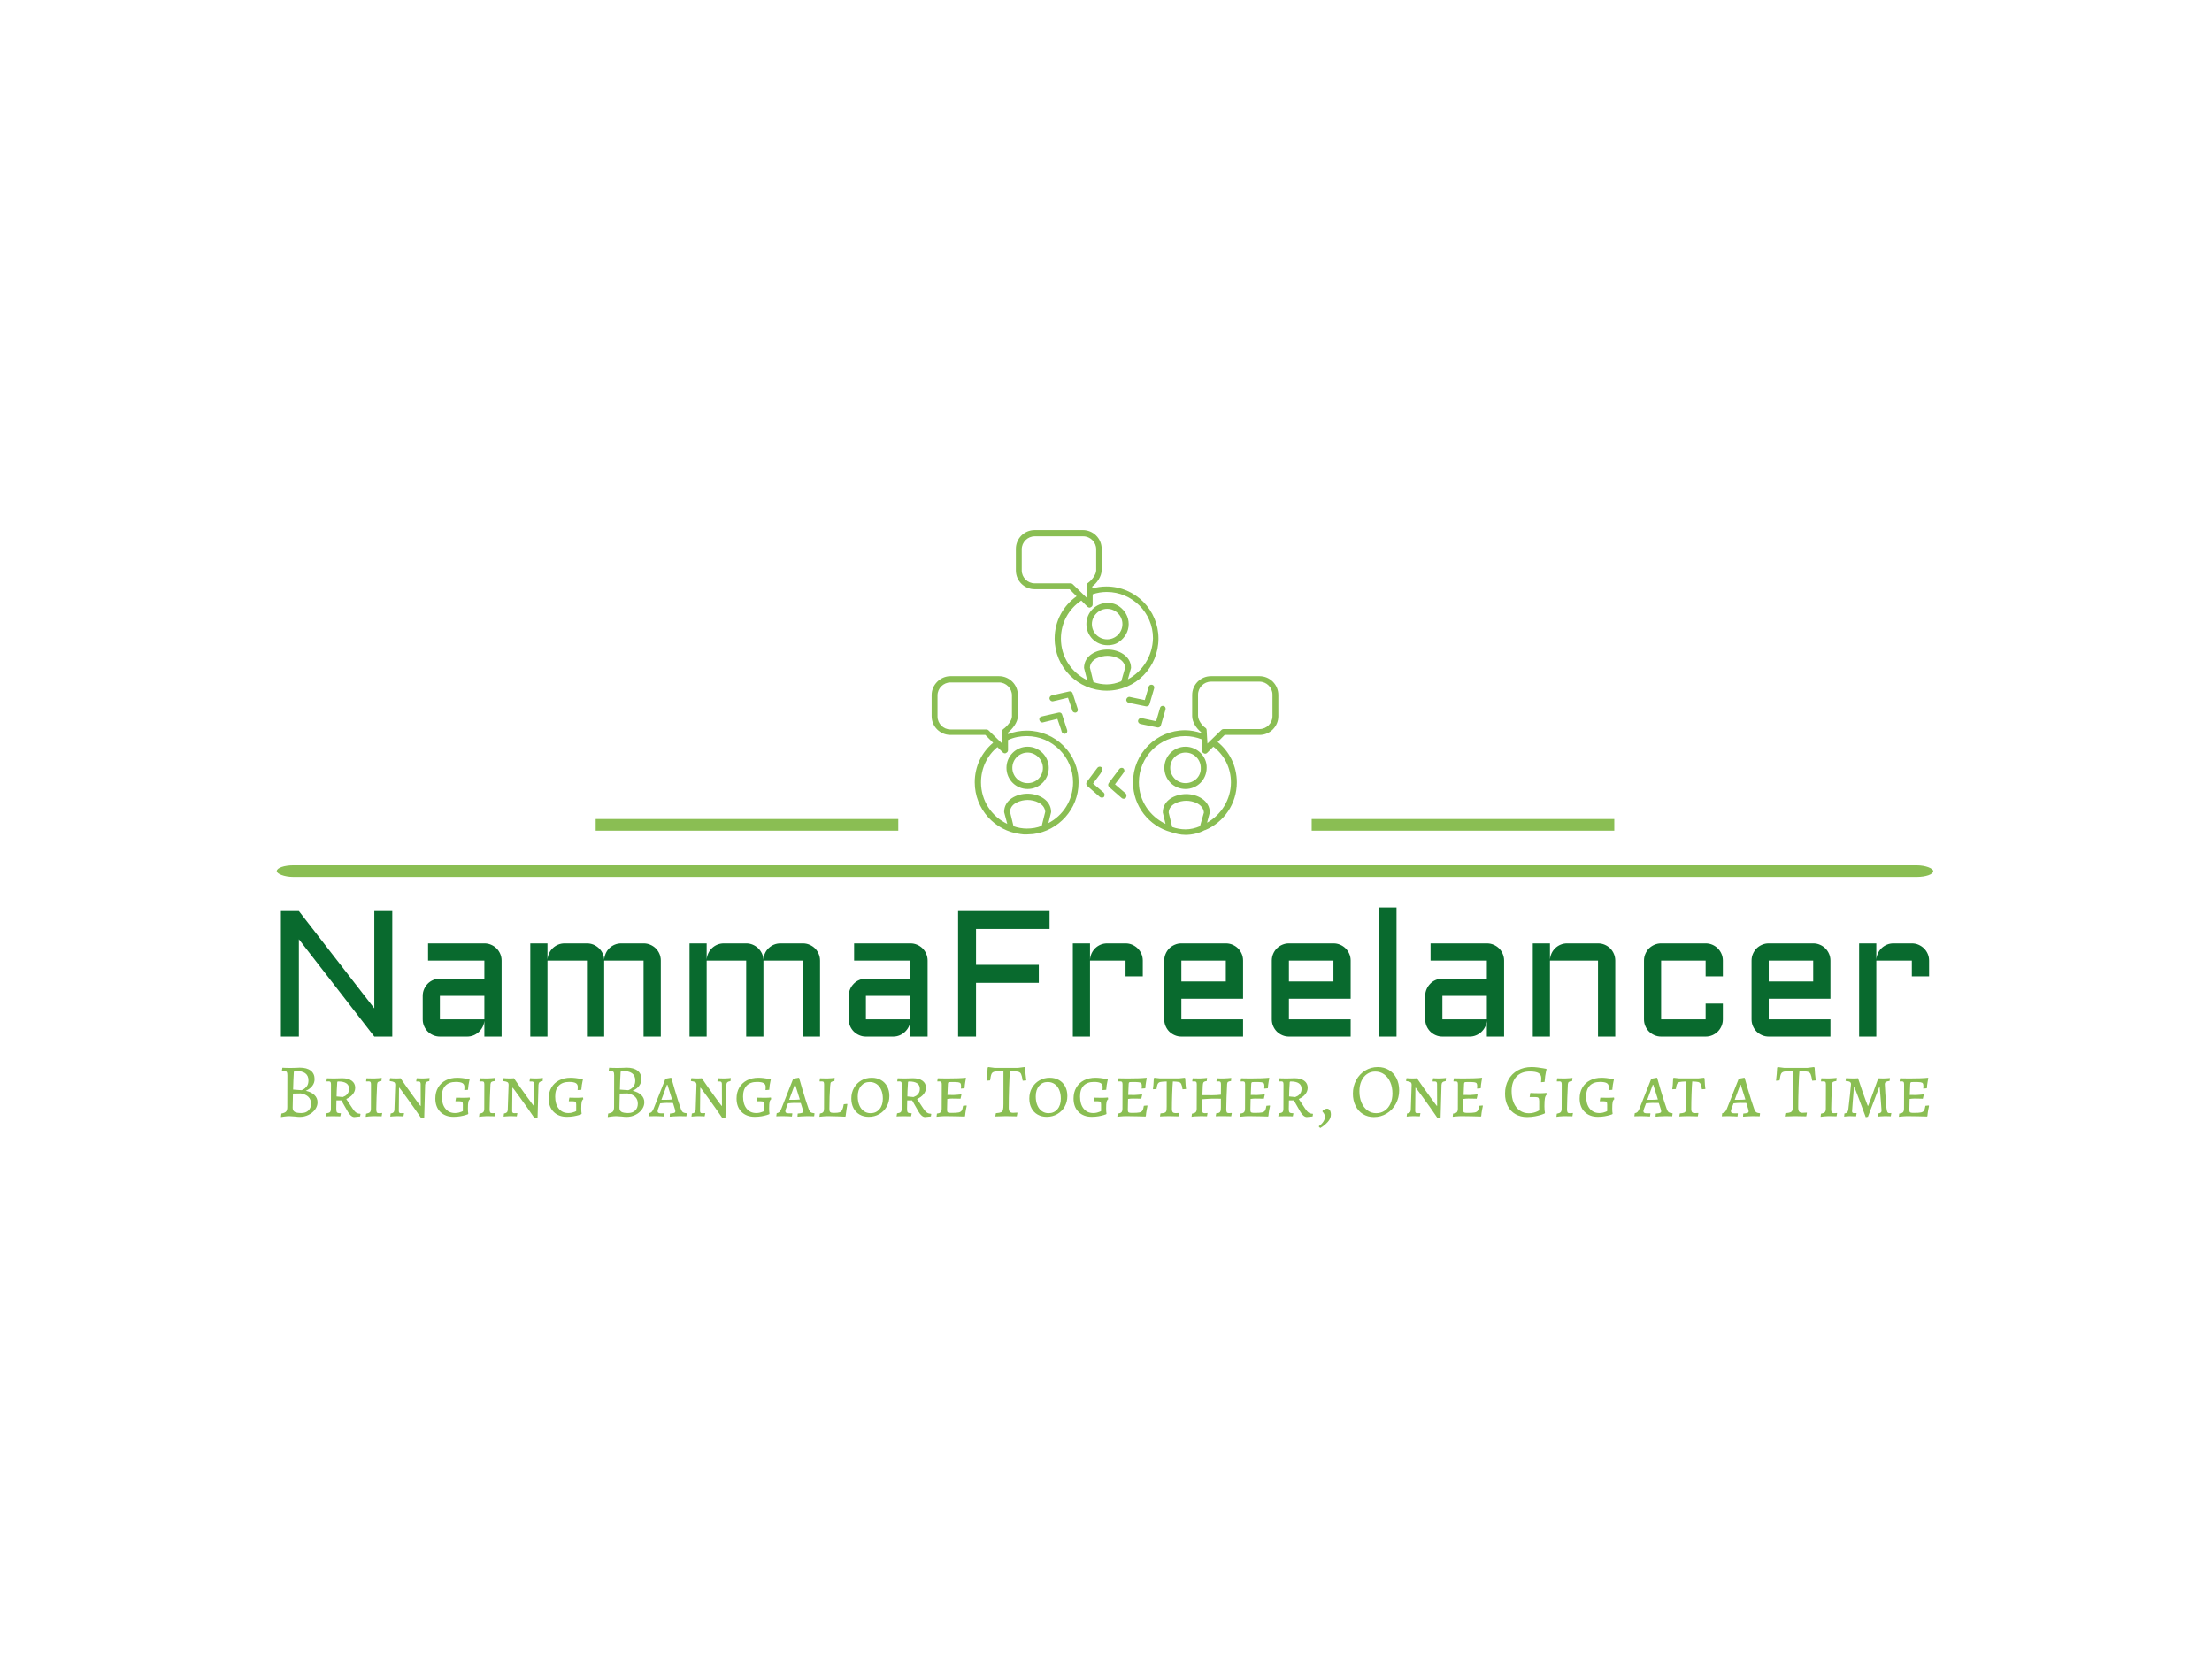 <svg xmlns="http://www.w3.org/2000/svg" version="1.1" xmlns:xlink="http://www.w3.org/1999/xlink" xmlns:svgjs="http://svgjs.dev/svgjs" width="2000" height="1500" viewBox="0 0 2000 1500"><rect width="2000" height="1500" fill="#ffffff"></rect><g transform="matrix(0.75,0,0,0.75,249.091,478.818)"><svg viewBox="0 0 396 143" data-background-color="#ffffff" preserveAspectRatio="xMidYMid meet" height="722" width="2000" xmlns="http://www.w3.org/2000/svg" xmlns:xlink="http://www.w3.org/1999/xlink"><g id="tight-bounds" transform="matrix(1,0,0,1,0.24,0.114)"><svg viewBox="0 0 395.52 142.772" height="142.772" width="395.52"><g><svg viewBox="0 0 397.498 143.485" height="142.772" width="395.52"><g><rect width="397.498" height="2.794" x="0" y="80.454" fill="#8abe53" opacity="1" stroke-width="0" stroke="transparent" fill-opacity="1" class="rect-yte-0" data-fill-palette-color="secondary" rx="1%" id="yte-0" data-palette-color="#8abe53"></rect></g><g transform="matrix(1,0,0,1,0.989,90.563)"><svg viewBox="0 0 395.52 52.923" height="52.923" width="395.52"><g id="textblocktransform"><svg viewBox="0 0 395.52 52.923" height="52.923" width="395.52" id="textblock"><g><svg viewBox="0 0 395.52 30.984" height="30.984" width="395.52"><g transform="matrix(1,0,0,1,0,0)"><svg width="395.52" viewBox="4.49 -36.01 459.66 36.01" height="30.984" data-palette-color="#096a2e"><path d="M9.5-27.15L9.5 0 4.49 0 4.49-35.01 9.5-35.01 30.54-7.86 30.54-35.01 35.55-35.01 35.55 0 30.54 0 9.5-27.15ZM44.04-4.81L44.04-11.35Q44.04-12.35 44.42-13.22 44.8-14.09 45.44-14.75 46.09-15.41 46.97-15.78 47.85-16.16 48.83-16.16L48.83-16.16 61.23-16.16 61.23-21.19 45.53-21.19 45.53-26 61.23-26Q62.23-26 63.11-25.62 63.99-25.24 64.63-24.6 65.28-23.95 65.66-23.07 66.04-22.19 66.04-21.19L66.04-21.19 66.04 0 61.23 0 61.23-4.39Q61.15-3.49 60.74-2.69 60.32-1.88 59.68-1.28 59.03-0.68 58.2-0.34 57.37 0 56.44 0L56.44 0 48.83 0Q47.85 0 46.97-0.38 46.09-0.76 45.44-1.4 44.8-2.05 44.42-2.93 44.04-3.81 44.04-4.81L44.04-4.81ZM48.83-11.35L48.83-4.81 61.23-4.81 61.23-11.35 48.83-11.35ZM105.63-21.19L94.65-21.19 94.65 0 89.84 0 89.84-21.19 78.83-21.19 78.83 0 74.04 0 74.04-26 78.83-26 78.83-21.41Q78.88-22.36 79.27-23.21 79.66-24.05 80.31-24.67 80.95-25.29 81.81-25.65 82.66-26 83.64-26L83.64-26 89.84-26Q90.79-26 91.65-25.65 92.5-25.29 93.16-24.67 93.82-24.05 94.22-23.21 94.62-22.36 94.65-21.41L94.65-21.41Q94.7-22.36 95.08-23.21 95.45-24.05 96.1-24.67 96.75-25.29 97.6-25.65 98.46-26 99.43-26L99.43-26 105.63-26Q106.64-26 107.51-25.62 108.39-25.24 109.04-24.6 109.69-23.95 110.07-23.07 110.44-22.19 110.44-21.19L110.44-21.19 110.44 0 105.63 0 105.63-21.19ZM150.04-21.19L139.06-21.19 139.06 0 134.25 0 134.25-21.19 123.23-21.19 123.23 0 118.45 0 118.45-26 123.23-26 123.23-21.41Q123.28-22.36 123.67-23.21 124.06-24.05 124.71-24.67 125.36-25.29 126.21-25.65 127.07-26 128.04-26L128.04-26 134.25-26Q135.2-26 136.05-25.65 136.91-25.29 137.57-24.67 138.22-24.05 138.63-23.21 139.03-22.36 139.06-21.41L139.06-21.41Q139.1-22.36 139.48-23.21 139.86-24.05 140.51-24.67 141.15-25.29 142.01-25.65 142.86-26 143.84-26L143.84-26 150.04-26Q151.04-26 151.92-25.62 152.8-25.24 153.45-24.6 154.09-23.95 154.47-23.07 154.85-22.19 154.85-21.19L154.85-21.19 154.85 0 150.04 0 150.04-21.19ZM162.86-4.81L162.86-11.35Q162.86-12.35 163.23-13.22 163.61-14.09 164.26-14.75 164.91-15.41 165.79-15.78 166.66-16.16 167.64-16.16L167.64-16.16 180.04-16.16 180.04-21.19 164.35-21.19 164.35-26 180.04-26Q181.04-26 181.92-25.62 182.8-25.24 183.45-24.6 184.1-23.95 184.47-23.07 184.85-22.19 184.85-21.19L184.85-21.19 184.85 0 180.04 0 180.04-4.39Q179.97-3.49 179.56-2.69 179.14-1.88 178.49-1.28 177.85-0.68 177.02-0.34 176.19 0 175.26 0L175.26 0 167.64 0Q166.66 0 165.79-0.38 164.91-0.76 164.26-1.4 163.61-2.05 163.23-2.93 162.86-3.81 162.86-4.81L162.86-4.81ZM167.64-11.35L167.64-4.81 180.04-4.81 180.04-11.35 167.64-11.35ZM193.35 0L193.35-35.01 218.86-35.01 218.86-30 198.35-30 198.35-20 215.86-20 215.86-14.99 198.35-14.99 198.35 0 193.35 0ZM240.05-21.19L230.14-21.19 230.14 0 225.35 0 225.35-26 230.14-26 230.14-21.41Q230.19-22.36 230.58-23.21 230.97-24.05 231.61-24.67 232.26-25.29 233.11-25.65 233.97-26 234.95-26L234.95-26 240.05-26Q241.05-26 241.92-25.62 242.78-25.24 243.44-24.6 244.1-23.95 244.48-23.07 244.86-22.19 244.86-21.19L244.86-21.19 244.86-16.8 240.05-16.8 240.05-21.19ZM272.83-21.19L272.83-10.55 255.62-10.55 255.62-4.81 272.83-4.81 272.83 0 255.62 0Q254.65 0 253.77-0.38 252.89-0.76 252.24-1.4 251.59-2.05 251.22-2.93 250.84-3.81 250.84-4.81L250.84-4.81 250.84-21.19Q250.84-22.19 251.22-23.07 251.59-23.95 252.24-24.6 252.89-25.24 253.77-25.62 254.65-26 255.62-26L255.62-26 268.02-26Q269.03-26 269.9-25.62 270.78-25.24 271.43-24.6 272.08-23.95 272.46-23.07 272.83-22.19 272.83-21.19L272.83-21.19ZM268.02-21.19L255.62-21.19 255.62-15.36 268.02-15.36 268.02-21.19ZM302.84-21.19L302.84-10.55 285.62-10.55 285.62-4.81 302.84-4.81 302.84 0 285.62 0Q284.65 0 283.77-0.38 282.89-0.76 282.24-1.4 281.6-2.05 281.22-2.93 280.84-3.81 280.84-4.81L280.84-4.81 280.84-21.19Q280.84-22.19 281.22-23.07 281.6-23.95 282.24-24.6 282.89-25.24 283.77-25.62 284.65-26 285.62-26L285.62-26 298.03-26Q299.03-26 299.91-25.62 300.79-25.24 301.43-24.6 302.08-23.95 302.46-23.07 302.84-22.19 302.84-21.19L302.84-21.19ZM298.03-21.19L285.62-21.19 285.62-15.36 298.03-15.36 298.03-21.19ZM310.84-36.01L315.63-36.01 315.63 0 310.84 0 310.84-36.01ZM323.63-4.81L323.63-11.35Q323.63-12.35 324.01-13.22 324.39-14.09 325.04-14.75 325.68-15.41 326.56-15.78 327.44-16.16 328.42-16.16L328.42-16.16 340.82-16.16 340.82-21.19 325.12-21.19 325.12-26 340.82-26Q341.82-26 342.7-25.62 343.58-25.24 344.23-24.6 344.87-23.95 345.25-23.07 345.63-22.19 345.63-21.19L345.63-21.19 345.63 0 340.82 0 340.82-4.39Q340.75-3.49 340.33-2.69 339.92-1.88 339.27-1.28 338.62-0.68 337.79-0.34 336.96 0 336.03 0L336.03 0 328.42 0Q327.44 0 326.56-0.38 325.68-0.76 325.04-1.4 324.39-2.05 324.01-2.93 323.63-3.81 323.63-4.81L323.63-4.81ZM328.42-11.35L328.42-4.81 340.82-4.81 340.82-11.35 328.42-11.35ZM376.63-21.19L376.63 0 371.82 0 371.82-21.19 358.42-21.19 358.42 0 353.63 0 353.63-26 358.42-26 358.42-21.41Q358.47-22.36 358.86-23.21 359.25-24.05 359.9-24.67 360.54-25.29 361.4-25.65 362.25-26 363.23-26L363.23-26 371.82-26Q372.82-26 373.7-25.62 374.58-25.24 375.23-24.6 375.88-23.95 376.25-23.07 376.63-22.19 376.63-21.19L376.63-21.19ZM401.83-21.19L389.42-21.19 389.42-4.81 401.83-4.81 401.83-9.2 406.64-9.2 406.64-4.81Q406.64-3.81 406.26-2.93 405.88-2.05 405.23-1.4 404.58-0.76 403.71-0.38 402.83 0 401.83 0L401.83 0 389.42 0Q388.45 0 387.57-0.38 386.69-0.76 386.04-1.4 385.39-2.05 385.02-2.93 384.64-3.81 384.64-4.81L384.64-4.81 384.64-21.19Q384.64-22.19 385.02-23.07 385.39-23.95 386.04-24.6 386.69-25.24 387.57-25.62 388.45-26 389.42-26L389.42-26 401.83-26Q402.83-26 403.71-25.62 404.58-25.24 405.23-24.6 405.88-23.95 406.26-23.07 406.64-22.19 406.64-21.19L406.64-21.19 406.64-16.8 401.83-16.8 401.83-21.19ZM436.64-21.19L436.64-10.55 419.43-10.55 419.43-4.81 436.64-4.81 436.64 0 419.43 0Q418.45 0 417.57-0.38 416.69-0.76 416.04-1.4 415.4-2.05 415.02-2.93 414.64-3.81 414.64-4.81L414.64-4.81 414.64-21.19Q414.64-22.19 415.02-23.07 415.4-23.95 416.04-24.6 416.69-25.24 417.57-25.62 418.45-26 419.43-26L419.43-26 431.83-26Q432.83-26 433.71-25.62 434.59-25.24 435.23-24.6 435.88-23.95 436.26-23.07 436.64-22.19 436.64-21.19L436.64-21.19ZM431.83-21.19L419.43-21.19 419.43-15.36 431.83-15.36 431.83-21.19ZM459.34-21.19L449.43-21.19 449.43 0 444.64 0 444.64-26 449.43-26 449.43-21.41Q449.48-22.36 449.87-23.21 450.26-24.05 450.9-24.67 451.55-25.29 452.41-25.65 453.26-26 454.24-26L454.24-26 459.34-26Q460.34-26 461.21-25.62 462.07-25.24 462.73-24.6 463.39-23.95 463.77-23.07 464.15-22.19 464.15-21.19L464.15-21.19 464.15-16.8 459.34-16.8 459.34-21.19Z" opacity="1" transform="matrix(1,0,0,1,0,0)" fill="#096a2e" class="wordmark-text-0" data-fill-palette-color="primary" id="text-0"></path></svg></g></svg></g><g transform="matrix(1,0,0,1,0,38.298)"><svg viewBox="0 0 395.52 14.625" height="14.625" width="395.52"><g transform="matrix(1,0,0,1,0,0)"><svg width="395.52" viewBox="2.9 -32.45 1089.79 40.3" height="14.625" data-palette-color="#8abe53"><path d="M8.6 0Q7.05 0 5.25 0.25 3.45 0.5 2.9 0.6L2.9 0.6 3.2-1.7Q5.5-2.15 6.3-3.03 7.1-3.9 7.1-6L7.1-6 7.15-27Q7.15-28.6 6.78-29.15 6.4-29.7 5.3-29.7L5.3-29.7Q4.8-29.7 4.3-29.65 3.8-29.6 3.6-29.6L3.6-29.6 3.5-29.8 3.85-32Q4.45-31.95 6.1-31.9 7.75-31.85 9.4-31.85L9.4-31.85Q11.1-31.85 12.88-31.93 14.65-32 15.3-32.05L15.3-32.05Q20.05-32.05 22.6-30.08 25.15-28.1 25.15-24.45L25.15-24.45Q25.15-21.95 23.63-19.95 22.1-17.95 19.35-16.75L19.35-16.75Q23-15.95 25.05-13.95 27.1-11.95 27.1-9.15L27.1-9.15Q27.1-6.6 25.48-4.38 23.85-2.15 21.15-0.83 18.45 0.5 15.35 0.5L15.35 0.5Q14 0.5 12.25 0.25L12.25 0.25Q9.4 0 8.6 0L8.6 0ZM10.95-17.55Q11.7-17.5 13.48-17.35 15.25-17.2 16.4-17.15L16.4-17.15Q16.4-17 17.7-17.68 19-18.35 20.05-19.78 21.1-21.2 21.1-23.6L21.1-23.6Q21.1-26.8 18.95-28.35 16.8-29.9 12.3-29.9L12.3-29.9Q11.8-29.9 11.63-29.68 11.45-29.45 11.4-28.75L11.4-28.75Q11.1-23.95 10.95-17.55L10.95-17.55ZM10.85-14.9L10.65-5.55Q10.65-3.65 11.95-2.85 13.25-2.05 16.35-2.05L16.35-2.05Q19.35-2.05 21.08-3.73 22.8-5.4 22.8-8.25L22.8-8.25Q22.8-10.95 21.1-12.68 19.4-14.4 16.05-15L16.05-15 10.85-14.9ZM51.4 0.6Q50.3 0.6 49.15-0.38 48-1.35 47.05-3.05L47.05-3.05 42.85-10.4 39.6-10.4 39.5-5.05Q39.5-3.6 39.7-2.98 39.9-2.35 40.47-2.15 41.05-1.95 42.45-1.9L42.45-1.9 42.55-1.75 42.15 0.15Q41.55 0.1 39.97 0.08 38.4 0.05 36.8 0.05L36.8 0.05Q35.25 0.05 34.1 0.1 32.95 0.15 32.55 0.2L32.55 0.2 32.9-1.85Q34.75-2.1 35.35-2.7 35.95-3.3 35.95-4.95L35.95-4.95 36-20.9Q36-22.1 35.7-22.53 35.4-22.95 34.55-22.95L34.55-22.95 33.15-22.9 33-23.1 33.3-25Q33.8-25 35.2-24.95 36.6-24.9 38-24.9L38-24.9Q39.45-24.9 41.1-24.98 42.75-25.05 43.35-25.05L43.35-25.05Q47.4-25.05 49.7-23.38 52-21.7 52-18.75L52-18.75Q52-16.45 50.45-14.5 48.9-12.55 46.1-11.3L46.1-11.3 50.35-4.9Q51.55-3.1 52.65-2.35 53.75-1.6 55.3-1.6L55.3-1.6 55.5-1.35 55.25 0.2 51.4 0.6ZM43.75-12.6Q44.7-13 45.42-13.38 46.15-13.75 47.05-14.95 47.95-16.15 47.95-18.05L47.95-18.05Q47.95-22.9 40.8-22.9L40.8-22.9Q40.4-22.9 40.25-22.73 40.1-22.55 40.1-22L40.1-22Q39.7-15.9 39.7-13L39.7-13 43.75-12.6ZM58.95 0.45L59.2-1.6Q61.09-1.95 61.75-2.63 62.4-3.3 62.4-4.95L62.4-4.95 62.45-20.85Q62.45-22.1 62.15-22.53 61.84-22.95 60.95-22.95L60.95-22.95 59.3-22.9 59.2-23.1 59.45-25Q59.75-25 61.07-24.95 62.4-24.9 64.55-24.9L64.55-24.9Q65.7-24.9 67.37-25.05 69.05-25.2 69.55-25.25L69.55-25.25 69.34-23.2Q67.7-23 67.15-22.58 66.59-22.15 66.5-21L66.5-21Q66.3-17 66.12-12.15 65.95-7.3 65.95-4.65L65.95-4.65Q65.95-3.05 66.3-2.5 66.65-1.95 67.7-1.95L67.7-1.95Q68.4-1.95 68.97-2 69.55-2.05 69.75-2.1L69.75-2.1 69.84-1.9 69.5 0.1Q68.9 0.1 67.25 0.05 65.59 0 63.95 0L63.95 0Q62.59 0 61.02 0.18 59.45 0.35 58.95 0.45L58.95 0.45ZM95.34-6.8L95.29-21.25Q95.29-22.9 93.94-22.9L93.94-22.9 92.44-22.9 92.34-23.1 92.69-25.05Q93.14-25 94.39-24.95 95.64-24.9 96.94-24.9L96.94-24.9Q98.04-24.9 99.42-25.03 100.79-25.15 101.19-25.2L101.19-25.2 100.99-23.15Q99.54-22.95 98.92-22.38 98.29-21.8 98.24-20.65L98.24-20.65 97.64 0.85 95.69 1.4Q90.94-5.55 86.09-12.2 81.24-18.85 81.24-18.75L81.24-18.75 80.99-18.75 80.84-3.6Q80.84-2.65 81.14-2.3 81.44-1.95 82.14-1.95L82.14-1.95 84.14-2 84.29-1.85 83.89 0.15Q83.44 0.1 82.12 0.05 80.79 0 79.34 0L79.34 0Q78.19 0 76.89 0.13 75.59 0.25 75.19 0.3L75.19 0.3 75.44-1.75Q76.69-1.9 77.29-2.48 77.89-3.05 77.94-4.2L77.94-4.2 78.49-20.7Q78.49-21.95 77.77-22.43 77.04-22.9 74.99-23.15L74.99-23.15 74.79-23.4 75.14-25.1Q75.54-25.05 76.67-24.98 77.79-24.9 78.94-24.9L78.94-24.9Q80.04-24.9 80.89-24.95 81.74-25 81.99-25.05L81.99-25.05Q86.04-19.1 90.57-12.9 95.09-6.7 95.09-6.8L95.09-6.8 95.34-6.8ZM117.04 0.45Q111.54 0.45 108.27-2.83 104.99-6.1 104.99-11.65L104.99-11.65Q104.99-15.75 106.79-18.85 108.59-21.95 111.87-23.65 115.14-25.35 119.44-25.35L119.44-25.35Q120.99-25.35 122.77-25.15 124.54-24.95 125.82-24.7 127.09-24.45 127.44-24.4L127.44-24.4 127.64-24.1Q127.59-23.85 127.37-22.93 127.14-22 126.92-20.53 126.69-19.05 126.59-17.4L126.59-17.4 124.14-17.2Q124.14-17.4 124.19-17.98 124.24-18.55 124.24-19.3L124.24-19.3Q124.24-21.05 122.89-21.83 121.54-22.6 118.49-22.6L118.49-22.6Q114.04-22.6 111.67-20.13 109.29-17.65 109.29-12.95L109.29-12.95Q109.29-7.9 111.64-4.98 113.99-2.05 117.99-2.05L117.99-2.05Q119.39-2.05 120.54-2.35 121.69-2.65 122.37-2.95 123.04-3.25 123.19-3.35L123.19-3.35 123.19-7.75Q123.19-9 122.77-9.4 122.34-9.8 121.04-9.8L121.04-9.8 118.39-9.8 118.29-10 118.69-12.2Q118.89-12.2 120.57-12.15 122.24-12.1 123.99-12.1L123.99-12.1Q125.14-12.1 126.27-12.18 127.39-12.25 127.69-12.3L127.69-12.3 127.89-11.2Q127.09-10.6 126.82-9.35 126.54-8.1 126.54-5.05L126.54-5.05Q126.54-2.8 126.79-1.65L126.79-1.65 126.54-1.25Q126.19-1.1 124.92-0.7 123.64-0.3 121.54 0.08 119.44 0.45 117.04 0.45L117.04 0.45ZM133.89 0.45L134.14-1.6Q136.04-1.95 136.69-2.63 137.34-3.3 137.34-4.95L137.34-4.95 137.39-20.85Q137.39-22.1 137.09-22.53 136.79-22.95 135.89-22.95L135.89-22.95 134.24-22.9 134.14-23.1 134.39-25Q134.69-25 136.01-24.95 137.34-24.9 139.49-24.9L139.49-24.9Q140.64-24.9 142.31-25.05 143.99-25.2 144.49-25.25L144.49-25.25 144.29-23.2Q142.64-23 142.09-22.58 141.54-22.15 141.44-21L141.44-21Q141.24-17 141.06-12.15 140.89-7.3 140.89-4.65L140.89-4.65Q140.89-3.05 141.24-2.5 141.59-1.95 142.64-1.95L142.64-1.95Q143.34-1.95 143.91-2 144.49-2.05 144.69-2.1L144.69-2.1 144.79-1.9 144.44 0.1Q143.84 0.1 142.19 0.05 140.54 0 138.89 0L138.89 0Q137.54 0 135.96 0.18 134.39 0.35 133.89 0.45L133.89 0.45ZM170.28-6.8L170.24-21.25Q170.24-22.9 168.88-22.9L168.88-22.9 167.38-22.9 167.28-23.1 167.63-25.05Q168.09-25 169.34-24.95 170.59-24.9 171.88-24.9L171.88-24.9Q172.99-24.9 174.36-25.03 175.74-25.15 176.13-25.2L176.13-25.2 175.94-23.15Q174.49-22.95 173.86-22.38 173.24-21.8 173.19-20.65L173.19-20.65 172.59 0.85 170.63 1.4Q165.88-5.55 161.03-12.2 156.19-18.85 156.19-18.75L156.19-18.75 155.94-18.75 155.78-3.6Q155.78-2.65 156.09-2.3 156.38-1.95 157.09-1.95L157.09-1.95 159.09-2 159.24-1.85 158.84 0.15Q158.38 0.1 157.06 0.05 155.74 0 154.28 0L154.28 0Q153.13 0 151.84 0.13 150.53 0.25 150.13 0.3L150.13 0.3 150.38-1.75Q151.63-1.9 152.24-2.48 152.84-3.05 152.88-4.2L152.88-4.2 153.44-20.7Q153.44-21.95 152.71-22.43 151.99-22.9 149.94-23.15L149.94-23.15 149.74-23.4 150.09-25.1Q150.49-25.05 151.61-24.98 152.74-24.9 153.88-24.9L153.88-24.9Q154.99-24.9 155.84-24.95 156.69-25 156.94-25.05L156.94-25.05Q160.99-19.1 165.51-12.9 170.03-6.7 170.03-6.8L170.03-6.8 170.28-6.8ZM191.98 0.45Q186.48 0.45 183.21-2.83 179.93-6.1 179.93-11.65L179.93-11.65Q179.93-15.75 181.73-18.85 183.53-21.95 186.81-23.65 190.08-25.35 194.38-25.35L194.38-25.35Q195.93-25.35 197.71-25.15 199.48-24.95 200.76-24.7 202.03-24.45 202.38-24.4L202.38-24.4 202.58-24.1Q202.53-23.85 202.31-22.93 202.08-22 201.86-20.53 201.63-19.05 201.53-17.4L201.53-17.4 199.08-17.2Q199.08-17.4 199.13-17.98 199.18-18.55 199.18-19.3L199.18-19.3Q199.18-21.05 197.83-21.83 196.48-22.6 193.43-22.6L193.43-22.6Q188.98-22.6 186.61-20.13 184.23-17.65 184.23-12.95L184.23-12.95Q184.23-7.9 186.58-4.98 188.93-2.05 192.93-2.05L192.93-2.05Q194.33-2.05 195.48-2.35 196.63-2.65 197.31-2.95 197.98-3.25 198.13-3.35L198.13-3.35 198.13-7.75Q198.13-9 197.71-9.4 197.28-9.8 195.98-9.8L195.98-9.8 193.33-9.8 193.23-10 193.63-12.2Q193.83-12.2 195.51-12.15 197.18-12.1 198.93-12.1L198.93-12.1Q200.08-12.1 201.21-12.18 202.33-12.25 202.63-12.3L202.63-12.3 202.83-11.2Q202.03-10.6 201.76-9.35 201.48-8.1 201.48-5.05L201.48-5.05Q201.48-2.8 201.73-1.65L201.73-1.65 201.48-1.25Q201.13-1.1 199.86-0.7 198.58-0.3 196.48 0.08 194.38 0.45 191.98 0.45L191.98 0.45ZM224.68 0Q223.13 0 221.33 0.25 219.53 0.5 218.98 0.6L218.98 0.6 219.28-1.7Q221.58-2.15 222.38-3.03 223.18-3.9 223.18-6L223.18-6 223.23-27Q223.23-28.6 222.85-29.15 222.48-29.7 221.38-29.7L221.38-29.7Q220.88-29.7 220.38-29.65 219.88-29.6 219.68-29.6L219.68-29.6 219.58-29.8 219.93-32Q220.53-31.95 222.18-31.9 223.83-31.85 225.48-31.85L225.48-31.85Q227.18-31.85 228.95-31.93 230.73-32 231.38-32.05L231.38-32.05Q236.13-32.05 238.68-30.08 241.23-28.1 241.23-24.45L241.23-24.45Q241.23-21.95 239.7-19.95 238.18-17.95 235.43-16.75L235.43-16.75Q239.08-15.95 241.13-13.95 243.18-11.95 243.18-9.15L243.18-9.15Q243.18-6.6 241.55-4.38 239.93-2.15 237.23-0.83 234.53 0.5 231.43 0.5L231.43 0.5Q230.08 0.5 228.33 0.25L228.33 0.25Q225.48 0 224.68 0L224.68 0ZM227.03-17.55Q227.78-17.5 229.55-17.35 231.33-17.2 232.48-17.15L232.48-17.15Q232.48-17 233.78-17.68 235.08-18.35 236.13-19.78 237.18-21.2 237.18-23.6L237.18-23.6Q237.18-26.8 235.03-28.35 232.88-29.9 228.38-29.9L228.38-29.9Q227.88-29.9 227.7-29.68 227.53-29.45 227.48-28.75L227.48-28.75Q227.18-23.95 227.03-17.55L227.03-17.55ZM226.93-14.9L226.73-5.55Q226.73-3.65 228.03-2.85 229.33-2.05 232.43-2.05L232.43-2.05Q235.43-2.05 237.15-3.73 238.88-5.4 238.88-8.25L238.88-8.25Q238.88-10.95 237.18-12.68 235.48-14.4 232.13-15L232.13-15 226.93-14.9ZM260.13 0.35L259.98 0.1 260.13-1.7Q262.23-1.85 262.95-2.15 263.68-2.45 263.68-3.15L263.68-3.15Q263.68-3.95 263.32-4.85L263.32-4.85 262.13-8.7Q261.13-8.75 257.98-8.75L257.98-8.75Q256.53-8.75 253.68-8.45L253.68-8.45 252.28-4.75Q251.93-3.6 251.93-3.35L251.93-3.35Q251.93-2.55 252.48-2.2 253.03-1.85 254.28-1.85L254.28-1.85 256.43-1.85 256.57-1.65 256.28 0.25Q255.78 0.2 254 0.1 252.23 0 250.53 0L250.53 0Q248.93 0 247.65 0.05 246.38 0.1 245.93 0.1L245.93 0.1 246.23-1.95Q247.33-2.1 247.98-2.73 248.63-3.35 249.28-4.85L249.28-4.85 257.13-24.7 260.68-25.35 261.03-25.3Q261.03-25.1 263.3-17.4 265.57-9.7 267.38-4.65L267.38-4.65Q267.88-3.2 268.65-2.63 269.43-2.05 271.13-1.9L271.13-1.9 271.23-1.7 270.98 0.1Q270.48 0.1 269.13 0.05 267.78 0 266.43 0L266.43 0Q264.38 0 262.53 0.15 260.68 0.3 260.13 0.35L260.13 0.35ZM254.48-10.8L257.88-10.8Q259.63-10.8 261.53-11L261.53-11 258.48-20.7 258.13-20.7 254.48-10.8ZM294.52-6.8L294.47-21.25Q294.47-22.9 293.12-22.9L293.12-22.9 291.62-22.9 291.52-23.1 291.87-25.05Q292.32-25 293.57-24.95 294.82-24.9 296.12-24.9L296.12-24.9Q297.22-24.9 298.6-25.03 299.97-25.15 300.37-25.2L300.37-25.2 300.17-23.15Q298.72-22.95 298.1-22.38 297.47-21.8 297.42-20.65L297.42-20.65 296.82 0.85 294.87 1.4Q290.12-5.55 285.27-12.2 280.42-18.85 280.42-18.75L280.42-18.75 280.17-18.75 280.02-3.6Q280.02-2.65 280.32-2.3 280.62-1.95 281.32-1.95L281.32-1.95 283.32-2 283.47-1.85 283.07 0.15Q282.62 0.1 281.3 0.05 279.97 0 278.52 0L278.52 0Q277.37 0 276.07 0.13 274.77 0.25 274.37 0.3L274.37 0.3 274.62-1.75Q275.87-1.9 276.47-2.48 277.07-3.05 277.12-4.2L277.12-4.2 277.67-20.7Q277.67-21.95 276.95-22.43 276.22-22.9 274.17-23.15L274.17-23.15 273.97-23.4 274.32-25.1Q274.72-25.05 275.85-24.98 276.97-24.9 278.12-24.9L278.12-24.9Q279.22-24.9 280.07-24.95 280.92-25 281.17-25.05L281.17-25.05Q285.22-19.1 289.75-12.9 294.27-6.7 294.27-6.8L294.27-6.8 294.52-6.8ZM316.22 0.45Q310.72 0.45 307.44-2.83 304.17-6.1 304.17-11.65L304.17-11.65Q304.17-15.75 305.97-18.85 307.77-21.95 311.05-23.65 314.32-25.35 318.62-25.35L318.62-25.35Q320.17-25.35 321.94-25.15 323.72-24.95 325-24.7 326.27-24.45 326.62-24.4L326.62-24.4 326.82-24.1Q326.77-23.85 326.55-22.93 326.32-22 326.1-20.53 325.87-19.05 325.77-17.4L325.77-17.4 323.32-17.2Q323.32-17.4 323.37-17.98 323.42-18.55 323.42-19.3L323.42-19.3Q323.42-21.05 322.07-21.83 320.72-22.6 317.67-22.6L317.67-22.6Q313.22-22.6 310.85-20.13 308.47-17.65 308.47-12.95L308.47-12.95Q308.47-7.9 310.82-4.98 313.17-2.05 317.17-2.05L317.17-2.05Q318.57-2.05 319.72-2.35 320.87-2.65 321.55-2.95 322.22-3.25 322.37-3.35L322.37-3.35 322.37-7.75Q322.37-9 321.94-9.4 321.52-9.8 320.22-9.8L320.22-9.8 317.57-9.8 317.47-10 317.87-12.2Q318.07-12.2 319.75-12.15 321.42-12.1 323.17-12.1L323.17-12.1Q324.32-12.1 325.44-12.18 326.57-12.25 326.87-12.3L326.87-12.3 327.07-11.2Q326.27-10.6 326-9.35 325.72-8.1 325.72-5.05L325.72-5.05Q325.72-2.8 325.97-1.65L325.97-1.65 325.72-1.25Q325.37-1.1 324.1-0.7 322.82-0.3 320.72 0.08 318.62 0.45 316.22 0.45L316.22 0.45ZM344.62 0.35L344.47 0.1 344.62-1.7Q346.72-1.85 347.44-2.15 348.17-2.45 348.17-3.15L348.17-3.15Q348.17-3.95 347.82-4.85L347.82-4.85 346.62-8.7Q345.62-8.75 342.47-8.75L342.47-8.75Q341.02-8.75 338.17-8.45L338.17-8.45 336.77-4.75Q336.42-3.6 336.42-3.35L336.42-3.35Q336.42-2.55 336.97-2.2 337.52-1.85 338.77-1.85L338.77-1.85 340.92-1.85 341.07-1.65 340.77 0.25Q340.27 0.2 338.49 0.1 336.72 0 335.02 0L335.02 0Q333.42 0 332.14 0.05 330.87 0.1 330.42 0.1L330.42 0.1 330.72-1.95Q331.82-2.1 332.47-2.73 333.12-3.35 333.77-4.85L333.77-4.85 341.62-24.7 345.17-25.35 345.52-25.3Q345.52-25.1 347.79-17.4 350.07-9.7 351.87-4.65L351.87-4.65Q352.37-3.2 353.14-2.63 353.92-2.05 355.62-1.9L355.62-1.9 355.72-1.7 355.47 0.1Q354.97 0.1 353.62 0.05 352.27 0 350.92 0L350.92 0Q348.87 0 347.02 0.15 345.17 0.3 344.62 0.35L344.62 0.35ZM338.97-10.8L342.37-10.8Q344.12-10.8 346.02-11L346.02-11 342.97-20.7 342.62-20.7 338.97-10.8ZM358.97 0.4L359.27-1.7Q360.87-1.95 361.44-2.63 362.02-3.3 362.02-5L362.02-5 362.06-20.85Q362.06-22.1 361.77-22.53 361.47-22.95 360.56-22.95L360.56-22.95 359.22-22.9 359.06-23.1 359.37-25Q359.62-25 360.87-24.95 362.12-24.9 364.22-24.9L364.22-24.9Q365.31-24.9 366.94-25.05 368.56-25.2 369.06-25.25L369.06-25.25 368.87-23.15Q367.52-23 366.97-22.68 366.42-22.35 366.31-21.85 366.22-21.35 366.06-19.8L366.06-19.8Q365.56-13.1 365.56-4.95L365.56-4.95Q365.56-3.7 365.79-3.13 366.02-2.55 366.69-2.35 367.37-2.15 368.81-2.15L368.81-2.15Q371.22-2.15 372.34-2.55 373.47-2.95 374.04-4.13 374.62-5.3 375.06-7.85L375.06-7.85 377.27-8.1 377.42-7.8Q377.31-7.15 376.94-4.83 376.56-2.5 376.27 0.05L376.27 0.05 376.02 0.35Q374.87 0.3 371.14 0.15 367.42 0 364.87 0L364.87 0Q362.87 0 361.14 0.18 359.42 0.35 358.97 0.4L358.97 0.4ZM391.56 0.45Q388.16 0.45 385.54-1.05 382.91-2.55 381.49-5.3 380.06-8.05 380.06-11.65L380.06-11.65Q380.06-15.55 381.84-18.68 383.61-21.8 386.69-23.58 389.76-25.35 393.56-25.35L393.56-25.35Q397.01-25.35 399.66-23.85 402.31-22.35 403.76-19.63 405.21-16.9 405.21-13.3L405.21-13.3Q405.21-9.4 403.44-6.28 401.66-3.15 398.54-1.35 395.41 0.45 391.56 0.45L391.56 0.45ZM392.76-1.95Q396.41-1.95 398.66-4.58 400.91-7.2 400.91-11.55L400.91-11.55Q400.91-14.85 399.84-17.35 398.76-19.85 396.79-21.2 394.81-22.55 392.21-22.55L392.21-22.55Q388.66-22.55 386.49-19.95 384.31-17.35 384.31-13L384.31-13Q384.31-9.7 385.36-7.2 386.41-4.7 388.34-3.33 390.26-1.95 392.76-1.95L392.76-1.95ZM428.81 0.6Q427.71 0.6 426.56-0.38 425.41-1.35 424.46-3.05L424.46-3.05 420.26-10.4 417.01-10.4 416.91-5.05Q416.91-3.6 417.11-2.98 417.31-2.35 417.89-2.15 418.46-1.95 419.86-1.9L419.86-1.9 419.96-1.75 419.56 0.15Q418.96 0.1 417.39 0.08 415.81 0.05 414.21 0.05L414.21 0.05Q412.66 0.05 411.51 0.1 410.36 0.15 409.96 0.2L409.96 0.2 410.31-1.85Q412.16-2.1 412.76-2.7 413.36-3.3 413.36-4.95L413.36-4.95 413.41-20.9Q413.41-22.1 413.11-22.53 412.81-22.95 411.96-22.95L411.96-22.95 410.56-22.9 410.41-23.1 410.71-25Q411.21-25 412.61-24.95 414.01-24.9 415.41-24.9L415.41-24.9Q416.86-24.9 418.51-24.98 420.16-25.05 420.76-25.05L420.76-25.05Q424.81-25.05 427.11-23.38 429.41-21.7 429.41-18.75L429.41-18.75Q429.41-16.45 427.86-14.5 426.31-12.55 423.51-11.3L423.51-11.3 427.76-4.9Q428.96-3.1 430.06-2.35 431.16-1.6 432.71-1.6L432.71-1.6 432.91-1.35 432.66 0.2 428.81 0.6ZM421.16-12.6Q422.11-13 422.84-13.38 423.56-13.75 424.46-14.95 425.36-16.15 425.36-18.05L425.36-18.05Q425.36-22.9 418.21-22.9L418.21-22.9Q417.81-22.9 417.66-22.73 417.51-22.55 417.51-22L417.51-22Q417.11-15.9 417.11-13L417.11-13 421.16-12.6ZM436.41 0.4L436.66-1.7Q438.51-1.9 439.16-2.6 439.81-3.3 439.81-5L439.81-5 439.86-20.85Q439.86-22.1 439.56-22.53 439.26-22.95 438.36-22.95L438.36-22.95 437.01-22.9 436.91-23.1 437.21-25Q437.81-25 439.56-24.95 441.31-24.9 443.36-24.9L443.36-24.9Q451.71-24.9 455.71-25.35L455.71-25.35 455.86-25.1Q455.76-24.55 455.41-22.6 455.06-20.65 454.91-18.4L454.91-18.4 452.51-18.2Q452.51-18.4 452.56-18.88 452.61-19.35 452.61-19.85L452.61-19.85Q452.61-21.15 452.23-21.68 451.86-22.2 450.68-22.38 449.51-22.55 446.61-22.55L446.61-22.55Q445.26-22.55 444.76-22.48 444.26-22.4 444.11-22.13 443.96-21.85 443.91-21.1L443.91-21.1 443.61-14 447.71-13.95Q448.61-13.95 450.36-14.13 452.11-14.3 452.66-14.35L452.66-14.35 452.86-14.1 452.26-11.5Q451.71-11.5 450.08-11.55 448.46-11.6 446.66-11.6L446.66-11.6Q445.26-11.6 443.51-11.35L443.51-11.35Q443.36-7.55 443.36-4.5L443.36-4.5Q443.36-3.35 443.53-2.9 443.71-2.45 444.33-2.3 444.96-2.15 446.41-2.15L446.41-2.15Q449.66-2.15 451.06-2.45 452.46-2.75 453.03-3.68 453.61-4.6 453.96-6.85L453.96-6.85 456.16-7.05 456.36-6.8Q456.21-6.25 455.83-4.23 455.46-2.2 455.26 0L455.26 0 454.96 0.25Q453.61 0.2 449.36 0.1 445.11 0 442.46 0L442.46 0Q440.41 0 438.66 0.18 436.91 0.35 436.41 0.4L436.41 0.4ZM475.25 0.2L475.65-1.95Q478.15-2.15 479.1-2.58 480.05-3 480.35-4.13 480.65-5.25 480.65-8.1L480.65-8.1 480.65-29.9Q476.4-29.75 474.88-29.43 473.35-29.1 472.8-27.98 472.25-26.85 471.8-23.6L471.8-23.6 469.45-23.4Q470.05-28.15 470.2-32.05L470.2-32.05 470.65-32.45 474.8-31.9 490.3-31.9 494.55-32.45 495-32.05Q495.15-27.95 495.75-23.6L495.75-23.6 493.4-23.4Q492.85-26.7 492.3-27.85 491.75-29 490.35-29.35 488.95-29.7 484.95-29.9L484.95-29.9Q484.65-26.9 484.4-19.3 484.15-11.7 484.15-5.6L484.15-5.6Q484.15-3.75 484.8-2.98 485.45-2.2 487-2.2L487-2.2Q488.5-2.2 489.75-2.35L489.75-2.35 489.9-2.15 489.45 0.15 487.8 0.1 482.1 0Q479.35 0 475.25 0.2L475.25 0.2ZM509.25 0.45Q505.85 0.45 503.22-1.05 500.6-2.55 499.18-5.3 497.75-8.05 497.75-11.65L497.75-11.65Q497.75-15.55 499.52-18.68 501.3-21.8 504.38-23.58 507.45-25.35 511.25-25.35L511.25-25.35Q514.7-25.35 517.35-23.85 520-22.35 521.45-19.63 522.9-16.9 522.9-13.3L522.9-13.3Q522.9-9.4 521.13-6.28 519.35-3.15 516.23-1.35 513.1 0.45 509.25 0.45L509.25 0.45ZM510.45-1.95Q514.1-1.95 516.35-4.58 518.6-7.2 518.6-11.55L518.6-11.55Q518.6-14.85 517.52-17.35 516.45-19.85 514.48-21.2 512.5-22.55 509.9-22.55L509.9-22.55Q506.35-22.55 504.18-19.95 502-17.35 502-13L502-13Q502-9.7 503.05-7.2 504.1-4.7 506.02-3.33 507.95-1.95 510.45-1.95L510.45-1.95ZM539.05 0.45Q533.55 0.45 530.27-2.83 527-6.1 527-11.65L527-11.65Q527-15.75 528.8-18.85 530.6-21.95 533.87-23.65 537.15-25.35 541.45-25.35L541.45-25.35Q543-25.35 544.77-25.15 546.55-24.95 547.82-24.7 549.1-24.45 549.45-24.4L549.45-24.4 549.65-24.1Q549.6-23.85 549.37-22.93 549.15-22 548.92-20.53 548.7-19.05 548.6-17.4L548.6-17.4 546.15-17.2Q546.15-17.4 546.2-17.98 546.25-18.55 546.25-19.3L546.25-19.3Q546.25-21.05 544.9-21.83 543.55-22.6 540.5-22.6L540.5-22.6Q536.05-22.6 533.67-20.13 531.3-17.65 531.3-12.95L531.3-12.95Q531.3-7.9 533.65-4.98 536-2.05 540-2.05L540-2.05Q541.4-2.05 542.55-2.35 543.7-2.65 544.37-2.95 545.05-3.25 545.2-3.35L545.2-3.35 545.2-7.75Q545.2-9 544.77-9.4 544.35-9.8 543.05-9.8L543.05-9.8 540.4-9.8 540.3-10 540.7-12.2Q540.9-12.2 542.57-12.15 544.25-12.1 546-12.1L546-12.1Q547.15-12.1 548.27-12.18 549.4-12.25 549.7-12.3L549.7-12.3 549.9-11.2Q549.1-10.6 548.82-9.35 548.55-8.1 548.55-5.05L548.55-5.05Q548.55-2.8 548.8-1.65L548.8-1.65 548.55-1.25Q548.2-1.1 546.92-0.7 545.65-0.3 543.55 0.08 541.45 0.45 539.05 0.45L539.05 0.45ZM555.94 0.4L556.19-1.7Q558.04-1.9 558.69-2.6 559.34-3.3 559.34-5L559.34-5 559.39-20.85Q559.39-22.1 559.09-22.53 558.79-22.95 557.89-22.95L557.89-22.95 556.54-22.9 556.44-23.1 556.74-25Q557.34-25 559.09-24.95 560.84-24.9 562.89-24.9L562.89-24.9Q571.24-24.9 575.24-25.35L575.24-25.35 575.39-25.1Q575.29-24.55 574.94-22.6 574.59-20.65 574.44-18.4L574.44-18.4 572.04-18.2Q572.04-18.4 572.09-18.88 572.14-19.35 572.14-19.85L572.14-19.85Q572.14-21.15 571.77-21.68 571.39-22.2 570.22-22.38 569.04-22.55 566.14-22.55L566.14-22.55Q564.79-22.55 564.29-22.48 563.79-22.4 563.64-22.13 563.49-21.85 563.44-21.1L563.44-21.1 563.14-14 567.24-13.95Q568.14-13.95 569.89-14.13 571.64-14.3 572.19-14.35L572.19-14.35 572.39-14.1 571.79-11.5Q571.24-11.5 569.62-11.55 567.99-11.6 566.19-11.6L566.19-11.6Q564.79-11.6 563.04-11.35L563.04-11.35Q562.89-7.55 562.89-4.5L562.89-4.5Q562.89-3.35 563.07-2.9 563.24-2.45 563.87-2.3 564.49-2.15 565.94-2.15L565.94-2.15Q569.19-2.15 570.59-2.45 571.99-2.75 572.57-3.68 573.14-4.6 573.49-6.85L573.49-6.85 575.69-7.05 575.89-6.8Q575.74-6.25 575.37-4.23 574.99-2.2 574.79 0L574.79 0 574.49 0.25Q573.14 0.2 568.89 0.1 564.64 0 561.99 0L561.99 0Q559.94 0 558.19 0.18 556.44 0.35 555.94 0.4L555.94 0.4ZM584.14 0.2L584.49-1.8Q586.49-1.95 587.32-2.3 588.14-2.65 588.37-3.48 588.59-4.3 588.59-6.35L588.59-6.35 588.59-22.9Q585.44-22.8 584.34-22.55 583.24-22.3 582.72-21.38 582.19-20.45 581.84-17.9L581.84-17.9 579.49-17.75Q579.59-18.4 579.82-20.63 580.04-22.85 580.09-25L580.09-25 580.49-25.35 584.04-24.95 596.79-24.95 600.44-25.35 600.84-25Q600.89-22.8 601.09-20.65 601.29-18.5 601.39-17.9L601.39-17.9 599.09-17.75Q598.69-20.35 598.17-21.33 597.64-22.3 596.62-22.55 595.59-22.8 592.69-22.9L592.69-22.9Q592.44-20.5 592.24-14.93 592.04-9.35 592.04-4.65L592.04-4.65Q592.04-3.2 592.59-2.6 593.14-2 594.39-2L594.39-2Q595.29-2 595.87-2.05 596.44-2.1 596.59-2.1L596.59-2.1 596.74-1.95 596.39 0.15Q595.69 0.15 593.79 0.08 591.89 0 590.09 0L590.09 0Q588.29 0 586.54 0.08 584.79 0.15 584.14 0.2L584.14 0.2ZM605.04 0.45L605.29-1.6Q607.14-1.95 607.79-2.63 608.44-3.3 608.44-4.95L608.44-4.95 608.49-20.85Q608.49-22.1 608.19-22.53 607.89-22.95 606.99-22.95L606.99-22.95 605.64-22.9 605.49-23.1 605.79-25Q606.29-25 607.66-24.95 609.04-24.9 610.44-24.9L610.44-24.9Q611.59-24.9 613.19-25.05 614.79-25.2 615.29-25.25L615.29-25.25 615.09-23.2Q613.89-23 613.39-22.73 612.89-22.45 612.71-21.88 612.54-21.3 612.44-19.9L612.44-19.9 612.19-13.85 618.69-13.8Q621.34-13.8 624.44-14.15L624.44-14.15 624.49-20.85Q624.49-22.1 624.19-22.53 623.89-22.95 622.99-22.95L622.99-22.95 621.59-22.9 621.49-23.1 621.79-25Q622.24-24.95 623.54-24.93 624.84-24.9 626.09-24.9L626.09-24.9Q627.29-24.9 629.01-25.05 630.74-25.2 631.29-25.25L631.29-25.25 631.14-23.2Q629.59-23 629.09-22.58 628.59-22.15 628.54-21L628.54-21Q628.34-17.05 628.16-12.18 627.99-7.3 627.99-4.65L627.99-4.65Q627.99-3.05 628.34-2.53 628.69-2 629.74-2L629.74-2Q630.34-2 630.84-2.05 631.34-2.1 631.49-2.1L631.49-2.1 631.64-1.9 631.24 0.1Q630.69 0.1 629.16 0.05 627.64 0 625.99 0L625.99 0 620.99 0.05 621.39-1.95Q622.69-1.95 623.31-2.27 623.94-2.6 624.19-3.43 624.44-4.25 624.44-5.9L624.44-5.9 624.44-11.5 618.69-11.55Q617.89-11.55 615.44-11.38 612.99-11.2 612.14-11.15L612.14-11.15 611.99-4.65Q611.99-3.05 612.34-2.5 612.69-1.95 613.74-1.95L613.74-1.95Q614.34-1.95 614.84-2 615.34-2.05 615.49-2.1L615.49-2.1 615.59-1.9 615.24 0.1Q614.84 0.1 613.71 0.05 612.59 0 611.34 0L611.34 0Q609.49 0 607.29 0.15 605.09 0.3 605.04 0.45L605.04 0.45ZM636.99 0.4L637.24-1.7Q639.09-1.9 639.74-2.6 640.39-3.3 640.39-5L640.39-5 640.44-20.85Q640.44-22.1 640.14-22.53 639.84-22.95 638.94-22.95L638.94-22.95 637.59-22.9 637.49-23.1 637.79-25Q638.39-25 640.14-24.95 641.89-24.9 643.94-24.9L643.94-24.9Q652.29-24.9 656.29-25.35L656.29-25.35 656.44-25.1Q656.34-24.55 655.99-22.6 655.64-20.65 655.49-18.4L655.49-18.4 653.09-18.2Q653.09-18.4 653.14-18.88 653.19-19.35 653.19-19.85L653.19-19.85Q653.19-21.15 652.81-21.68 652.44-22.2 651.26-22.38 650.09-22.55 647.19-22.55L647.19-22.55Q645.84-22.55 645.34-22.48 644.84-22.4 644.69-22.13 644.54-21.85 644.49-21.1L644.49-21.1 644.19-14 648.29-13.95Q649.19-13.95 650.94-14.13 652.69-14.3 653.24-14.35L653.24-14.35 653.44-14.1 652.84-11.5Q652.29-11.5 650.66-11.55 649.04-11.6 647.24-11.6L647.24-11.6Q645.84-11.6 644.09-11.35L644.09-11.35Q643.94-7.55 643.94-4.5L643.94-4.5Q643.94-3.35 644.11-2.9 644.29-2.45 644.91-2.3 645.54-2.15 646.99-2.15L646.99-2.15Q650.24-2.15 651.64-2.45 653.04-2.75 653.61-3.68 654.19-4.6 654.54-6.85L654.54-6.85 656.74-7.05 656.94-6.8Q656.79-6.25 656.41-4.23 656.04-2.2 655.84 0L655.84 0 655.54 0.25Q654.19 0.2 649.94 0.1 645.69 0 643.04 0L643.04 0Q640.99 0 639.24 0.18 637.49 0.35 636.99 0.4L636.99 0.4ZM681.23 0.6Q680.13 0.6 678.98-0.38 677.83-1.35 676.88-3.05L676.88-3.05 672.68-10.4 669.43-10.4 669.33-5.05Q669.33-3.6 669.53-2.98 669.73-2.35 670.31-2.15 670.88-1.95 672.28-1.9L672.28-1.9 672.38-1.75 671.98 0.15Q671.38 0.1 669.81 0.08 668.23 0.05 666.63 0.05L666.63 0.05Q665.08 0.05 663.93 0.1 662.78 0.15 662.38 0.2L662.38 0.2 662.73-1.85Q664.58-2.1 665.18-2.7 665.78-3.3 665.78-4.95L665.78-4.95 665.83-20.9Q665.83-22.1 665.53-22.53 665.23-22.95 664.38-22.95L664.38-22.95 662.98-22.9 662.83-23.1 663.13-25Q663.63-25 665.03-24.95 666.43-24.9 667.83-24.9L667.83-24.9Q669.28-24.9 670.93-24.98 672.58-25.05 673.18-25.05L673.18-25.05Q677.23-25.05 679.53-23.38 681.83-21.7 681.83-18.75L681.83-18.75Q681.83-16.45 680.28-14.5 678.73-12.55 675.93-11.3L675.93-11.3 680.18-4.9Q681.38-3.1 682.48-2.35 683.58-1.6 685.13-1.6L685.13-1.6 685.33-1.35 685.08 0.2 681.23 0.6ZM673.58-12.6Q674.53-13 675.26-13.38 675.98-13.75 676.88-14.95 677.78-16.15 677.78-18.05L677.78-18.05Q677.78-22.9 670.63-22.9L670.63-22.9Q670.23-22.9 670.08-22.73 669.93-22.55 669.93-22L669.93-22Q669.53-15.9 669.53-13L669.53-13 673.58-12.6ZM690.18 7.85L689.28 7.1 689.28 6.6Q691.03 5.4 692.13 3.75 693.23 2.1 693.23 0.55L693.23 0.55Q693.23-0.45 692.78-1.38 692.33-2.3 691.63-2.95L691.63-2.95 691.73-3.65Q693.43-4.95 694.63-4.95L694.63-4.95Q695.73-4.95 696.46-3.93 697.18-2.9 697.18-1.05L697.18-1.05Q697.18 1.55 695.08 3.88 692.98 6.2 690.18 7.85L690.18 7.85ZM725.58 0.6Q721.53 0.6 718.38-1.35 715.23-3.3 713.48-6.83 711.73-10.35 711.73-14.85L711.73-14.85Q711.73-19.75 713.9-23.78 716.08-27.8 719.85-30.13 723.63-32.45 728.18-32.45L728.18-32.45Q732.33-32.45 735.53-30.5 738.73-28.55 740.53-25.05 742.33-21.55 742.33-17.05L742.33-17.05Q742.33-12.15 740.1-8.1 737.88-4.05 734.05-1.73 730.23 0.6 725.58 0.6L725.58 0.6ZM727.13-1.95Q730.28-1.95 732.73-3.6 735.18-5.25 736.53-8.2 737.88-11.15 737.88-14.95L737.88-14.95Q737.88-19.2 736.43-22.48 734.98-25.75 732.4-27.6 729.83-29.45 726.48-29.45L726.48-29.45Q723.43-29.45 721.05-27.8 718.68-26.15 717.35-23.2 716.03-20.25 716.03-16.45L716.03-16.45Q716.03-12.2 717.43-8.93 718.83-5.65 721.35-3.8 723.88-1.95 727.13-1.95L727.13-1.95ZM767.42-6.8L767.37-21.25Q767.37-22.9 766.02-22.9L766.02-22.9 764.52-22.9 764.42-23.1 764.77-25.05Q765.22-25 766.47-24.95 767.72-24.9 769.02-24.9L769.02-24.9Q770.12-24.9 771.5-25.03 772.87-25.15 773.27-25.2L773.27-25.2 773.07-23.15Q771.62-22.95 771-22.38 770.37-21.8 770.32-20.65L770.32-20.65 769.72 0.85 767.77 1.4Q763.02-5.55 758.17-12.2 753.32-18.85 753.32-18.75L753.32-18.75 753.07-18.75 752.92-3.6Q752.92-2.65 753.22-2.3 753.52-1.95 754.22-1.95L754.22-1.95 756.22-2 756.37-1.85 755.97 0.15Q755.52 0.1 754.2 0.05 752.87 0 751.42 0L751.42 0Q750.27 0 748.97 0.13 747.67 0.25 747.27 0.3L747.27 0.3 747.52-1.75Q748.77-1.9 749.37-2.48 749.97-3.05 750.02-4.2L750.02-4.2 750.57-20.7Q750.57-21.95 749.85-22.43 749.12-22.9 747.07-23.15L747.07-23.15 746.87-23.4 747.22-25.1Q747.62-25.05 748.75-24.98 749.87-24.9 751.02-24.9L751.02-24.9Q752.12-24.9 752.97-24.95 753.82-25 754.07-25.05L754.07-25.05Q758.12-19.1 762.65-12.9 767.17-6.7 767.17-6.8L767.17-6.8 767.42-6.8ZM777.72 0.4L777.97-1.7Q779.82-1.9 780.47-2.6 781.12-3.3 781.12-5L781.12-5 781.17-20.85Q781.17-22.1 780.87-22.53 780.57-22.95 779.67-22.95L779.67-22.95 778.32-22.9 778.22-23.1 778.52-25Q779.12-25 780.87-24.95 782.62-24.9 784.67-24.9L784.67-24.9Q793.02-24.9 797.02-25.35L797.02-25.35 797.17-25.1Q797.07-24.55 796.72-22.6 796.37-20.65 796.22-18.4L796.22-18.4 793.82-18.2Q793.82-18.4 793.87-18.88 793.92-19.35 793.92-19.85L793.92-19.85Q793.92-21.15 793.55-21.68 793.17-22.2 792-22.38 790.82-22.55 787.92-22.55L787.92-22.55Q786.57-22.55 786.07-22.48 785.57-22.4 785.42-22.13 785.27-21.85 785.22-21.1L785.22-21.1 784.92-14 789.02-13.95Q789.92-13.95 791.67-14.13 793.42-14.3 793.97-14.35L793.97-14.35 794.17-14.1 793.57-11.5Q793.02-11.5 791.4-11.55 789.77-11.6 787.97-11.6L787.97-11.6Q786.57-11.6 784.82-11.35L784.82-11.35Q784.67-7.55 784.67-4.5L784.67-4.5Q784.67-3.35 784.85-2.9 785.02-2.45 785.65-2.3 786.27-2.15 787.72-2.15L787.72-2.15Q790.97-2.15 792.37-2.45 793.77-2.75 794.35-3.68 794.92-4.6 795.27-6.85L795.27-6.85 797.47-7.05 797.67-6.8Q797.52-6.25 797.15-4.23 796.77-2.2 796.57 0L796.57 0 796.27 0.25Q794.92 0.2 790.67 0.1 786.42 0 783.77 0L783.77 0Q781.72 0 779.97 0.18 778.22 0.35 777.72 0.4L777.72 0.4ZM826.92 0.6Q822.52 0.6 819.22-1.3 815.92-3.2 814.12-6.68 812.32-10.15 812.32-14.85L812.32-14.85Q812.32-20 814.52-24 816.72-28 820.72-30.23 824.72-32.45 829.87-32.45L829.87-32.45Q831.72-32.45 833.87-32.18 836.02-31.9 837.57-31.63 839.12-31.35 839.57-31.25L839.57-31.25 839.77-30.95Q839.67-30.65 839.42-29.5 839.17-28.35 838.89-26.5 838.62-24.65 838.47-22.6L838.47-22.6 836.12-22.4Q836.17-22.65 836.22-23.38 836.27-24.1 836.27-25.1L836.27-25.1Q836.27-27.4 834.49-28.45 832.72-29.5 828.72-29.5L828.72-29.5Q823.02-29.5 819.84-26.08 816.67-22.65 816.67-16.45L816.67-16.45Q816.67-12.1 818.07-8.8 819.47-5.5 822.07-3.7 824.67-1.9 828.07-1.9L828.07-1.9Q829.87-1.9 831.37-2.33 832.87-2.75 833.89-3.25 834.92-3.75 834.92-3.8L834.92-3.8 834.92-9.9Q834.92-11.6 834.39-12.1 833.87-12.6 832.17-12.6L832.17-12.6 828.72-12.6 828.62-12.8 829.07-15.3Q829.67-15.25 831.62-15.18 833.57-15.1 835.42-15.1L835.42-15.1Q836.77-15.1 838.07-15.2 839.37-15.3 839.72-15.35L839.72-15.35 839.92-14.25Q839.02-13.5 838.69-11.88 838.37-10.25 838.37-6.55L838.37-6.55Q838.37-3.65 838.72-2.15L838.72-2.15 838.42-1.7Q838.42-1.65 836.64-1.03 834.87-0.4 832.29 0.1 829.72 0.6 826.92 0.6L826.92 0.6ZM846.31 0.45L846.56-1.6Q848.46-1.95 849.11-2.63 849.76-3.3 849.76-4.95L849.76-4.95 849.81-20.85Q849.81-22.1 849.51-22.53 849.21-22.95 848.31-22.95L848.31-22.95 846.66-22.9 846.56-23.1 846.81-25Q847.11-25 848.44-24.95 849.76-24.9 851.91-24.9L851.91-24.9Q853.06-24.9 854.74-25.05 856.41-25.2 856.91-25.25L856.91-25.25 856.71-23.2Q855.06-23 854.51-22.58 853.96-22.15 853.86-21L853.86-21Q853.66-17 853.49-12.15 853.31-7.3 853.31-4.65L853.31-4.65Q853.31-3.05 853.66-2.5 854.01-1.95 855.06-1.95L855.06-1.95Q855.76-1.95 856.34-2 856.91-2.05 857.11-2.1L857.11-2.1 857.21-1.9 856.86 0.1Q856.26 0.1 854.61 0.05 852.96 0 851.31 0L851.31 0Q849.96 0 848.39 0.18 846.81 0.35 846.31 0.45L846.31 0.45ZM873.71 0.45Q868.21 0.45 864.94-2.83 861.66-6.1 861.66-11.65L861.66-11.65Q861.66-15.75 863.46-18.85 865.26-21.95 868.54-23.65 871.81-25.35 876.11-25.35L876.11-25.35Q877.66-25.35 879.44-25.15 881.21-24.95 882.49-24.7 883.76-24.45 884.11-24.4L884.11-24.4 884.31-24.1Q884.26-23.85 884.04-22.93 883.81-22 883.59-20.53 883.36-19.05 883.26-17.4L883.26-17.4 880.81-17.2Q880.81-17.4 880.86-17.98 880.91-18.55 880.91-19.3L880.91-19.3Q880.91-21.05 879.56-21.83 878.21-22.6 875.16-22.6L875.16-22.6Q870.71-22.6 868.34-20.13 865.96-17.65 865.96-12.95L865.96-12.95Q865.96-7.9 868.31-4.98 870.66-2.05 874.66-2.05L874.66-2.05Q876.06-2.05 877.21-2.35 878.36-2.65 879.04-2.95 879.71-3.25 879.86-3.35L879.86-3.35 879.86-7.75Q879.86-9 879.44-9.4 879.01-9.8 877.71-9.8L877.71-9.8 875.06-9.8 874.96-10 875.36-12.2Q875.56-12.2 877.24-12.15 878.91-12.1 880.66-12.1L880.66-12.1Q881.81-12.1 882.94-12.18 884.06-12.25 884.36-12.3L884.36-12.3 884.56-11.2Q883.76-10.6 883.49-9.35 883.21-8.1 883.21-5.05L883.21-5.05Q883.21-2.8 883.46-1.65L883.46-1.65 883.21-1.25Q882.86-1.1 881.59-0.7 880.31-0.3 878.21 0.08 876.11 0.45 873.71 0.45L873.71 0.45ZM912.01 0.35L911.86 0.1 912.01-1.7Q914.11-1.85 914.83-2.15 915.56-2.45 915.56-3.15L915.56-3.15Q915.56-3.95 915.21-4.85L915.21-4.85 914.01-8.7Q913.01-8.75 909.86-8.75L909.86-8.75Q908.41-8.75 905.56-8.45L905.56-8.45 904.16-4.75Q903.81-3.6 903.81-3.35L903.81-3.35Q903.81-2.55 904.36-2.2 904.91-1.85 906.16-1.85L906.16-1.85 908.31-1.85 908.46-1.65 908.16 0.25Q907.66 0.2 905.88 0.1 904.11 0 902.41 0L902.41 0Q900.81 0 899.53 0.05 898.26 0.1 897.81 0.1L897.81 0.1 898.11-1.95Q899.21-2.1 899.86-2.73 900.51-3.35 901.16-4.85L901.16-4.85 909.01-24.7 912.56-25.35 912.91-25.3Q912.91-25.1 915.18-17.4 917.46-9.7 919.26-4.65L919.26-4.65Q919.76-3.2 920.53-2.63 921.31-2.05 923.01-1.9L923.01-1.9 923.11-1.7 922.86 0.1Q922.36 0.1 921.01 0.05 919.66 0 918.31 0L918.31 0Q916.26 0 914.41 0.15 912.56 0.3 912.01 0.35L912.01 0.35ZM906.36-10.8L909.76-10.8Q911.51-10.8 913.41-11L913.41-11 910.36-20.7 910.01-20.7 906.36-10.8ZM927.55 0.2L927.9-1.8Q929.9-1.95 930.73-2.3 931.55-2.65 931.78-3.48 932-4.3 932-6.35L932-6.35 932-22.9Q928.85-22.8 927.75-22.55 926.65-22.3 926.13-21.38 925.6-20.45 925.25-17.9L925.25-17.9 922.9-17.75Q923-18.4 923.23-20.63 923.45-22.85 923.5-25L923.5-25 923.9-25.35 927.45-24.95 940.2-24.95 943.85-25.35 944.25-25Q944.3-22.8 944.5-20.65 944.7-18.5 944.8-17.9L944.8-17.9 942.5-17.75Q942.1-20.35 941.58-21.33 941.05-22.3 940.03-22.55 939-22.8 936.1-22.9L936.1-22.9Q935.85-20.5 935.65-14.93 935.45-9.35 935.45-4.65L935.45-4.65Q935.45-3.2 936-2.6 936.55-2 937.8-2L937.8-2Q938.7-2 939.28-2.05 939.85-2.1 940-2.1L940-2.1 940.15-1.95 939.8 0.15Q939.1 0.15 937.2 0.08 935.3 0 933.5 0L933.5 0Q931.7 0 929.95 0.08 928.2 0.15 927.55 0.2L927.55 0.2ZM969.85 0.35L969.7 0.1 969.85-1.7Q971.95-1.85 972.67-2.15 973.4-2.45 973.4-3.15L973.4-3.15Q973.4-3.95 973.05-4.85L973.05-4.85 971.85-8.7Q970.85-8.75 967.7-8.75L967.7-8.75Q966.25-8.75 963.4-8.45L963.4-8.45 962-4.75Q961.65-3.6 961.65-3.35L961.65-3.35Q961.65-2.55 962.2-2.2 962.75-1.85 964-1.85L964-1.85 966.15-1.85 966.3-1.65 966 0.25Q965.5 0.2 963.72 0.1 961.95 0 960.25 0L960.25 0Q958.65 0 957.37 0.05 956.1 0.1 955.65 0.1L955.65 0.1 955.95-1.95Q957.05-2.1 957.7-2.73 958.35-3.35 959-4.85L959-4.85 966.85-24.7 970.4-25.35 970.75-25.3Q970.75-25.1 973.02-17.4 975.3-9.7 977.1-4.65L977.1-4.65Q977.6-3.2 978.37-2.63 979.15-2.05 980.85-1.9L980.85-1.9 980.95-1.7 980.7 0.1Q980.2 0.1 978.85 0.05 977.5 0 976.15 0L976.15 0Q974.1 0 972.25 0.15 970.4 0.3 969.85 0.35L969.85 0.35ZM964.2-10.8L967.6-10.8Q969.35-10.8 971.25-11L971.25-11 968.2-20.7 967.85-20.7 964.2-10.8ZM997.29 0.2L997.69-1.95Q1000.19-2.15 1001.14-2.58 1002.09-3 1002.39-4.13 1002.69-5.25 1002.69-8.1L1002.69-8.1 1002.69-29.9Q998.44-29.75 996.92-29.43 995.39-29.1 994.84-27.98 994.29-26.85 993.84-23.6L993.84-23.6 991.49-23.4Q992.09-28.15 992.24-32.05L992.24-32.05 992.69-32.45 996.84-31.9 1012.34-31.9 1016.59-32.45 1017.04-32.05Q1017.19-27.95 1017.79-23.6L1017.79-23.6 1015.44-23.4Q1014.89-26.7 1014.34-27.85 1013.79-29 1012.39-29.35 1010.99-29.7 1006.99-29.9L1006.99-29.9Q1006.69-26.9 1006.44-19.3 1006.19-11.7 1006.19-5.6L1006.19-5.6Q1006.19-3.75 1006.84-2.98 1007.49-2.2 1009.04-2.2L1009.04-2.2Q1010.54-2.2 1011.79-2.35L1011.79-2.35 1011.94-2.15 1011.49 0.15 1009.84 0.1 1004.14 0Q1001.39 0 997.29 0.2L997.29 0.2ZM1020.99 0.45L1021.24-1.6Q1023.14-1.95 1023.79-2.63 1024.44-3.3 1024.44-4.95L1024.44-4.95 1024.49-20.85Q1024.49-22.1 1024.19-22.53 1023.89-22.95 1022.99-22.95L1022.99-22.95 1021.34-22.9 1021.24-23.1 1021.49-25Q1021.79-25 1023.12-24.95 1024.44-24.9 1026.59-24.9L1026.59-24.9Q1027.74-24.9 1029.42-25.05 1031.09-25.2 1031.59-25.25L1031.59-25.25 1031.39-23.2Q1029.74-23 1029.19-22.58 1028.64-22.15 1028.54-21L1028.54-21Q1028.34-17 1028.17-12.15 1027.99-7.3 1027.99-4.65L1027.99-4.65Q1027.99-3.05 1028.34-2.5 1028.69-1.95 1029.74-1.95L1029.74-1.95Q1030.44-1.95 1031.02-2 1031.59-2.05 1031.79-2.1L1031.79-2.1 1031.89-1.9 1031.54 0.1Q1030.94 0.1 1029.29 0.05 1027.64 0 1025.99 0L1025.99 0Q1024.64 0 1023.07 0.18 1021.49 0.35 1020.99 0.45L1020.99 0.45ZM1050.84 0.7Q1045.79-13 1043.29-19.35L1043.29-19.35 1043.04-19.35Q1042.84-16.95 1042.31-10.4 1041.79-3.85 1041.79-3.2L1041.79-3.2Q1041.79-2.55 1042.09-2.27 1042.39-2 1043.09-2L1043.09-2 1044.69-2 1044.79-1.85 1044.44 0.15Q1043.99 0.15 1042.71 0.08 1041.44 0 1040.19 0L1040.19 0Q1039.19 0 1038.04 0.13 1036.89 0.25 1036.54 0.3L1036.54 0.3 1036.74-1.75Q1038.04-1.9 1038.59-2.53 1039.14-3.15 1039.34-4.7L1039.34-4.7Q1039.74-8.1 1040.41-14.25 1041.09-20.4 1041.09-21.15L1041.09-21.15Q1041.09-22.15 1040.31-22.63 1039.54-23.1 1037.64-23.2L1037.64-23.2 1037.49-23.45 1037.84-25.1Q1038.39-25.05 1039.79-24.98 1041.19-24.9 1042.49-24.9L1042.49-24.9Q1043.59-24.9 1044.51-24.95 1045.44-25 1045.74-25.05L1045.74-25.05Q1047.24-20.4 1048.66-16.32 1050.09-12.25 1051.01-9.83 1051.94-7.4 1052.19-6.8L1052.19-6.8 1052.44-6.8Q1052.99-8.2 1054.91-13.35 1056.84-18.5 1059.09-24.95L1059.09-24.95Q1059.39-25 1059.86-24.98 1060.34-24.95 1060.79-24.95L1060.79-24.95Q1061.34-24.9 1062.39-24.9L1062.39-24.9Q1063.19-24.9 1064.71-25 1066.24-25.1 1066.74-25.15L1066.74-25.15 1066.84-25 1066.59-23.25Q1064.84-23.05 1064.14-22.58 1063.44-22.1 1063.44-21.1L1063.44-21.1Q1063.44-20.1 1063.79-14.75 1064.14-9.4 1064.49-5.65L1064.49-5.65Q1064.74-3.4 1065.14-2.7 1065.54-2 1066.49-2L1066.49-2 1067.64-2.05 1067.74-1.9 1067.39 0.1Q1066.99 0.1 1065.84 0.05 1064.69 0 1063.39 0L1063.39 0Q1062.09 0 1060.44 0.15 1058.79 0.3 1058.69 0.3L1058.69 0.3 1058.89-1.75Q1060.19-1.9 1060.74-2.35 1061.29-2.8 1061.29-3.7L1061.29-3.7Q1061.29-4.6 1060.76-10.85 1060.24-17.1 1060.04-19.35L1060.04-19.35 1059.79-19.35Q1056.84-11.8 1052.29 0.4L1052.29 0.4 1050.84 0.7ZM1072.74 0.4L1072.99-1.7Q1074.84-1.9 1075.49-2.6 1076.14-3.3 1076.14-5L1076.14-5 1076.19-20.85Q1076.19-22.1 1075.89-22.53 1075.59-22.95 1074.69-22.95L1074.69-22.95 1073.34-22.9 1073.24-23.1 1073.54-25Q1074.14-25 1075.89-24.95 1077.64-24.9 1079.69-24.9L1079.69-24.9Q1088.04-24.9 1092.04-25.35L1092.04-25.35 1092.19-25.1Q1092.09-24.55 1091.74-22.6 1091.39-20.65 1091.24-18.4L1091.24-18.4 1088.84-18.2Q1088.84-18.4 1088.89-18.88 1088.94-19.35 1088.94-19.85L1088.94-19.85Q1088.94-21.15 1088.56-21.68 1088.19-22.2 1087.01-22.38 1085.84-22.55 1082.94-22.55L1082.94-22.55Q1081.59-22.55 1081.09-22.48 1080.59-22.4 1080.44-22.13 1080.29-21.85 1080.24-21.1L1080.24-21.1 1079.94-14 1084.04-13.95Q1084.94-13.95 1086.69-14.13 1088.44-14.3 1088.99-14.35L1088.99-14.35 1089.19-14.1 1088.59-11.5Q1088.04-11.5 1086.41-11.55 1084.79-11.6 1082.99-11.6L1082.99-11.6Q1081.59-11.6 1079.84-11.35L1079.84-11.35Q1079.69-7.55 1079.69-4.5L1079.69-4.5Q1079.69-3.35 1079.86-2.9 1080.04-2.45 1080.66-2.3 1081.29-2.15 1082.74-2.15L1082.74-2.15Q1085.99-2.15 1087.39-2.45 1088.79-2.75 1089.36-3.68 1089.94-4.6 1090.29-6.85L1090.29-6.85 1092.49-7.05 1092.69-6.8Q1092.54-6.25 1092.16-4.23 1091.79-2.2 1091.59 0L1091.59 0 1091.29 0.25Q1089.94 0.2 1085.69 0.1 1081.44 0 1078.79 0L1078.79 0Q1076.74 0 1074.99 0.18 1073.24 0.35 1072.74 0.4L1072.74 0.4Z" opacity="1" transform="matrix(1,0,0,1,0,0)" fill="#8abe53" class="slogan-text-1" data-fill-palette-color="secondary" id="text-1"></path></svg></g></svg></g></svg></g></svg></g><g transform="matrix(1,0,0,1,149.15,0)"><svg viewBox="0 0 99.198 73.139" height="73.139" width="99.198"><g><svg xmlns="http://www.w3.org/2000/svg" xmlns:xlink="http://www.w3.org/1999/xlink" version="1.1" x="8" y="0" viewBox="7 7.7 88.5 77.8" style="enable-background:new 0 0 100 100;" xml:space="preserve" height="73.139" width="83.198" class="icon-icon-0" data-fill-palette-color="accent" id="icon-0"><g fill="#8abe53" data-fill-palette-color="accent"><path d="M71.8 63C68.8 63 66.4 65.4 66.4 68.4S68.8 73.8 71.8 73.8 77.2 71.4 77.2 68.4C77.3 65.5 74.8 63 71.8 63M71.8 72.3C69.6 72.3 67.9 70.5 67.9 68.4 67.9 66.2 69.7 64.5 71.8 64.5 74 64.5 75.7 66.3 75.7 68.4 75.8 70.6 74 72.3 71.8 72.3M31.3 58.9C29.6 58.9 28 59.2 26.5 59.8V59.4C27.6 58.5 29 56.8 29 55.2V49.8C29 47.1 26.8 45 24.2 45H11.8C9.2 45 7 47.2 7 49.8V55.2C7 57.9 9.2 60 11.8 60H20.7L22.7 62C19.8 64.4 18 68 18 72.1 18 78.9 23.1 84.5 29.7 85.3 30.2 85.4 30.7 85.4 31.2 85.4 31.8 85.4 32.3 85.3 32.9 85.3 39.4 84.5 44.5 78.9 44.5 72.2 44.6 64.8 38.6 58.9 31.3 58.9M21.5 58.8C21.4 58.7 21.2 58.6 21 58.6H11.8C10 58.6 8.5 57.1 8.5 55.3V49.9C8.5 48.1 10 46.6 11.8 46.6H24.2C26 46.6 27.5 48.1 27.5 49.9V55.3C27.5 56.3 26.3 57.8 25.3 58.5 25.1 58.6 25 58.9 25 59.1V62.2zM31.3 83.9C30.2 83.9 29 83.7 27.9 83.3L27 79.6C27.1 77.4 29.8 76.6 31.5 76.6S35.8 77.4 36 79.6L35.1 83.2C33.9 83.7 32.6 83.9 31.3 83.9M36.8 82.5L37.5 79.7C37.5 76.6 34.3 75 31.5 75S25.5 76.5 25.5 79.7L26.3 82.7C22.3 80.8 19.6 76.8 19.6 72.1 19.6 68.5 21.2 65.2 23.8 63.1L25.2 64.5C25.3 64.6 25.5 64.7 25.7 64.7 25.8 64.7 25.9 64.7 26 64.6 26.3 64.5 26.5 64.2 26.5 63.9V61.3C28 60.6 29.6 60.3 31.3 60.3 37.8 60.3 43.1 65.6 43.1 72.1 43.1 76.7 40.5 80.6 36.8 82.5M31.5 63C28.5 63 26.1 65.4 26.1 68.4S28.5 73.8 31.5 73.8 36.9 71.4 36.9 68.4C36.9 65.5 34.5 63 31.5 63M31.5 72.3C29.3 72.3 27.6 70.5 27.6 68.4 27.6 66.2 29.4 64.5 31.5 64.5S35.4 66.3 35.4 68.4C35.4 70.6 33.7 72.3 31.5 72.3M64.9 35.4C64.9 28.1 59 22.1 51.6 22.1 50.3 22.1 49.1 22.3 48 22.6V22.1C49.1 21.3 50.4 19.6 50.4 17.9V12.5C50.4 9.8 48.2 7.7 45.6 7.7H33.3C30.6 7.7 28.5 9.9 28.5 12.5V18C28.5 20.7 30.7 22.8 33.3 22.8H42.2L44 24.6C40.6 27 38.4 30.9 38.4 35.4 38.4 42.7 44.3 48.7 51.7 48.7S64.9 42.7 64.9 35.4M43 21.5C42.9 21.4 42.7 21.3 42.5 21.3H33.3C31.5 21.3 30 19.8 30 18V12.6C30 10.8 31.5 9.3 33.3 9.3H45.7C47.5 9.3 49 10.8 49 12.6V18C49 19 47.9 20.5 46.9 21.2 46.7 21.3 46.6 21.6 46.6 21.8V25zM55.4 46.3C54.2 46.8 53 47.1 51.7 47.1 50.6 47.1 49.4 46.9 48.3 46.5L47.4 42.8C47.5 40.6 50.2 39.8 51.9 39.8S56.2 40.6 56.4 42.8zM57.1 45.8L57.9 42.9C57.9 39.8 54.7 38.2 51.9 38.2S45.9 39.7 45.9 42.9L46.7 46C42.7 44.1 40 40.1 40 35.4 40 31.4 42 27.8 45.2 25.7L46.8 27.3C46.9 27.4 47.1 27.5 47.3 27.5 47.4 27.5 47.5 27.5 47.6 27.4 47.9 27.3 48.1 27 48.1 26.7V24.1C49.2 23.7 50.5 23.5 51.7 23.5 58.2 23.5 63.5 28.8 63.5 35.3 63.4 39.9 60.8 43.8 57.1 45.8M54.9 27.2C54.3 26.8 53.7 26.5 53 26.4 52.6 26.3 52.3 26.3 51.9 26.3 48.9 26.3 46.5 28.7 46.5 31.7S48.9 37.1 51.9 37.1C52.3 37.1 52.6 37.1 53 37 53.7 36.9 54.4 36.6 54.9 36.2 56.3 35.2 57.3 33.6 57.3 31.7S56.3 28.2 54.9 27.2M51.8 35.6C49.6 35.6 47.9 33.8 47.9 31.7S49.7 27.8 51.8 27.8C54 27.8 55.7 29.6 55.7 31.7S54 35.6 51.8 35.6M90.7 45H78.3C75.6 45 73.5 47.2 73.5 49.8V55.2C73.5 56.7 74.6 58.4 75.8 59.3V59.5C74.5 59.1 73.1 58.8 71.7 58.8 64.4 58.8 58.4 64.7 58.4 72.1 58.4 78.2 62.5 83.3 68.1 84.8 69.3 85.2 70.5 85.5 71.8 85.5 73.5 85.5 75.2 85.1 76.7 84.3H76.8C81.6 82.3 84.9 77.6 84.9 72.1 84.9 67.9 83 64.2 80 61.8L81.8 60H90.7C93.4 60 95.5 57.8 95.5 55.2V49.8C95.5 47.2 93.4 45 90.7 45M75.5 83.3C74.3 83.8 73.1 84.1 71.8 84.1 70.7 84.1 69.5 83.9 68.4 83.5L67.5 79.8C67.6 77.6 70.3 76.8 72 76.8S76.3 77.6 76.5 79.8zM83.4 72.1C83.4 76.5 80.9 80.4 77.3 82.4L78 79.8C78 76.7 74.8 75.1 72 75.1S66 76.6 66 79.8L66.7 82.7C62.7 80.8 59.9 76.8 59.9 72.1 59.9 65.6 65.2 60.3 71.7 60.3 73.2 60.3 74.6 60.6 75.9 61.1L76 64C76 64.3 76.2 64.6 76.5 64.7 76.6 64.7 76.7 64.8 76.8 64.8 77 64.8 77.2 64.7 77.3 64.6L78.9 63C81.7 65.1 83.4 68.4 83.4 72.1M94 55.2C94 57 92.5 58.5 90.7 58.5H81.5C81.3 58.5 81.1 58.6 81 58.7L77.4 62.2 77.2 58.8C77.2 58.6 77.1 58.3 76.9 58.2 76 57.6 75 56.2 75 55.1V49.7C75 47.9 76.5 46.4 78.3 46.4H90.7C92.5 46.4 94 47.9 94 49.7zM61.7 52.7L57.3 51.8C56.9 51.7 56.6 51.3 56.7 50.9S57.2 50.2 57.6 50.3L58.5 50.5 61.4 51.1 62.2 48.4 62.4 47.7C62.5 47.3 62.9 47.1 63.3 47.2S63.9 47.7 63.8 48.1L62.6 52.2C62.5 52.5 62.2 52.7 61.9 52.7zM64.3 56.5L65.1 53.8 65.3 53.1C65.4 52.7 65.8 52.5 66.2 52.6S66.8 53.1 66.7 53.5L65.5 57.6C65.4 57.9 65.1 58.1 64.8 58.1H64.7L60.3 57.2C59.9 57.1 59.6 56.7 59.7 56.3S60.2 55.6 60.6 55.7L61.5 55.9zM35 55.3L39.4 54.3C39.8 54.2 40.2 54.4 40.3 54.8L41.6 58.8C41.7 59.2 41.5 59.6 41.1 59.7H40.9C40.6 59.7 40.3 59.5 40.2 59.2L40 58.5 39.1 55.9 36.2 56.6 35.4 56.8C35 56.9 34.6 56.6 34.5 56.2S34.6 55.4 35 55.3M37.1 50.8C37 50.4 37.3 50 37.7 49.9L42.1 48.9C42.5 48.8 42.9 49 43 49.4L44.3 53.4C44.4 53.8 44.2 54.2 43.8 54.3H43.6C43.3 54.3 43 54.1 42.9 53.8L42.7 53.1 41.8 50.5 38.9 51.2 38 51.4C37.6 51.5 37.2 51.2 37.1 50.8M56.5 74.9C56.8 75.2 56.8 75.6 56.6 76 56.5 76.2 56.2 76.3 56 76.3S55.6 76.2 55.5 76.1L52.3 73.3C52 73 52 72.6 52.2 72.3L54.9 68.7C55.1 68.4 55.6 68.3 55.9 68.5S56.3 69.2 56.1 69.5L55.6 70.2 53.8 72.6 55.9 74.4zM50.9 74.7C51.2 75 51.2 75.4 51 75.8 50.8 76 50.6 76 50.4 76S50 75.9 49.9 75.8L46.7 73C46.4 72.7 46.4 72.3 46.6 72L49.3 68.4C49.5 68.1 50 68 50.3 68.2S50.7 68.9 50.5 69.2L50 70 48.2 72.4 50.3 74.2z" fill="#8abe53" data-fill-palette-color="accent"></path></g></svg></g></svg></g><g><rect width="72.616" height="2.794" y="69.345" x="248.348" fill="#8abe53" data-fill-palette-color="secondary"></rect><rect width="72.616" height="2.794" y="69.345" x="76.533" fill="#8abe53" data-fill-palette-color="secondary"></rect></g></svg></g><defs></defs></svg><rect width="395.52" height="142.772" fill="none" stroke="none" visibility="hidden"></rect></g></svg></g></svg>